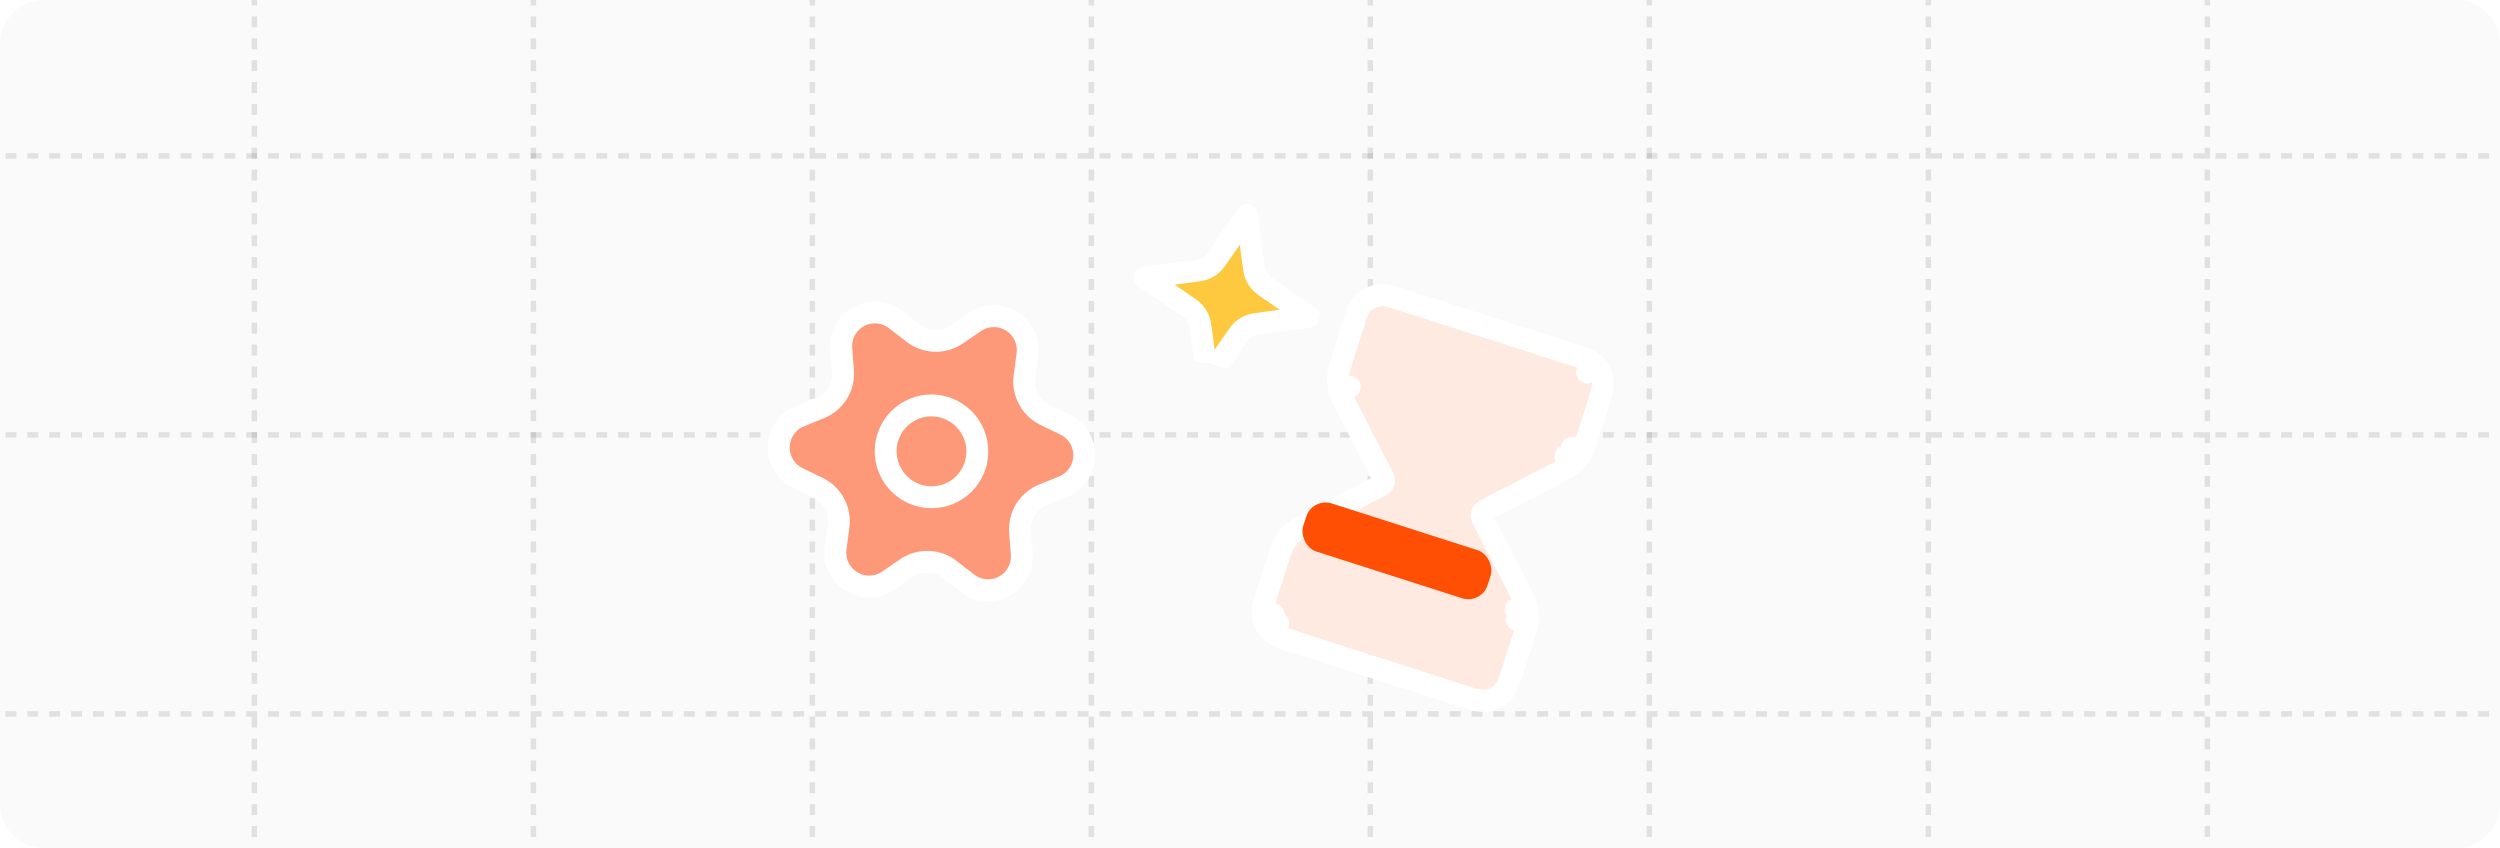 <svg width="457" height="155" viewBox="0 0 457 155" fill="none" xmlns="http://www.w3.org/2000/svg">
<g clip-path="url(#clip0_7671_18109)">
<path d="M0 8C0 3.582 3.582 0 8 0H449C453.418 0 457 3.582 457 8V147C457 151.418 453.418 155 449 155H8C3.582 155 0 151.418 0 147V8Z" fill="#FAFAFA"/>
<line opacity="0.1" x1="46.5" y1="-281" x2="46.5" y2="297" stroke="black" stroke-dasharray="2 2"/>
<line opacity="0.1" x1="97.5" y1="-281" x2="97.5" y2="297" stroke="black" stroke-dasharray="2 2"/>
<line opacity="0.1" x1="148.5" y1="-281" x2="148.5" y2="297" stroke="black" stroke-dasharray="2 2"/>
<line opacity="0.1" x1="199.5" y1="-281" x2="199.5" y2="297" stroke="black" stroke-dasharray="2 2"/>
<line opacity="0.1" x1="250.5" y1="-281" x2="250.5" y2="297" stroke="black" stroke-dasharray="2 2"/>
<line opacity="0.1" x1="301.5" y1="-281" x2="301.5" y2="297" stroke="black" stroke-dasharray="2 2"/>
<line opacity="0.1" x1="352.5" y1="-281" x2="352.5" y2="297" stroke="black" stroke-dasharray="2 2"/>
<line opacity="0.1" x1="403.5" y1="-281" x2="403.5" y2="297" stroke="black" stroke-dasharray="2 2"/>
<line opacity="0.1" x1="491" y1="28.5" x2="-42" y2="28.5" stroke="black" stroke-dasharray="2 2"/>
<line opacity="0.1" x1="491" y1="79.5" x2="-42" y2="79.5" stroke="black" stroke-dasharray="2 2"/>
<line opacity="0.1" x1="491" y1="130.5" x2="-42" y2="130.5" stroke="black" stroke-dasharray="2 2"/>
</g>
<g clip-path="url(#clip1_7671_18109)" filter="url(#filter0_dd_7671_18109)">
<g filter="url(#filter1_dd_7671_18109)">
<path d="M227.919 27.307L229.067 35.889C229.228 37.092 229.309 37.694 229.528 38.236C229.722 38.716 229.995 39.16 230.336 39.55C230.721 39.99 231.221 40.334 232.222 41.02L239.362 45.919L230.78 47.067C229.577 47.228 228.975 47.309 228.433 47.528C227.953 47.722 227.509 47.995 227.119 48.336C226.679 48.721 226.335 49.221 225.649 50.222L220.75 57.362L219.602 48.78C219.441 47.577 219.36 46.976 219.141 46.434C218.947 45.953 218.674 45.509 218.333 45.119C217.948 44.679 217.448 44.335 216.447 43.649L209.307 38.75L217.889 37.602C219.092 37.441 219.693 37.36 220.236 37.141C220.716 36.947 221.16 36.674 221.55 36.333C221.99 35.948 222.334 35.448 223.02 34.447L227.919 27.307Z" fill="#FFC93F"/>
<path d="M227.919 27.307L229.067 35.889C229.228 37.092 229.309 37.694 229.528 38.236C229.722 38.716 229.995 39.16 230.336 39.55C230.721 39.99 231.221 40.334 232.222 41.02L239.362 45.919L230.78 47.067C229.577 47.228 228.975 47.309 228.433 47.528C227.953 47.722 227.509 47.995 227.119 48.336C226.679 48.721 226.335 49.221 225.649 50.222L220.75 57.362L219.602 48.78C219.441 47.577 219.36 46.976 219.141 46.434C218.947 45.953 218.674 45.509 218.333 45.119C217.948 44.679 217.448 44.335 216.447 43.649L209.307 38.75L217.889 37.602C219.092 37.441 219.693 37.36 220.236 37.141C220.716 36.947 221.16 36.674 221.55 36.333C221.99 35.948 222.334 35.448 223.02 34.447L227.919 27.307Z" stroke="white" stroke-width="4" stroke-linecap="round" stroke-linejoin="round"/>
</g>
</g>
<g filter="url(#filter2_dd_7671_18109)">
<path d="M287.145 55.652L255.484 45.503C253.842 44.977 253.021 44.714 252.291 44.833C251.65 44.937 251.057 45.242 250.599 45.703C250.079 46.228 249.816 47.049 249.29 48.691L247.34 54.772C246.881 56.206 246.651 56.924 246.596 57.65C246.548 58.295 246.602 58.942 246.755 59.57C246.928 60.278 247.273 60.948 247.962 62.287L253.801 73.635C254.59 75.168 254.984 75.934 254.987 76.674C254.99 77.324 254.787 77.958 254.406 78.486C253.974 79.085 253.208 79.48 251.675 80.269L240.327 86.108C238.987 86.797 238.318 87.141 237.766 87.617C237.276 88.038 236.856 88.534 236.52 89.087C236.142 89.709 235.912 90.427 235.453 91.861L233.503 97.942C232.977 99.584 232.714 100.405 232.832 101.135C232.937 101.776 233.241 102.369 233.703 102.827C234.228 103.347 235.049 103.61 236.69 104.136L268.352 114.285C269.994 114.811 270.815 115.074 271.545 114.956C272.186 114.851 272.779 114.547 273.236 114.085C273.757 113.56 274.02 112.739 274.546 111.098L276.496 105.016C276.955 103.582 277.185 102.865 277.24 102.138C277.288 101.494 277.234 100.846 277.081 100.218C276.908 99.51 276.563 98.841 275.874 97.501L270.035 86.153C269.246 84.62 268.852 83.854 268.849 83.115C268.846 82.464 269.049 81.83 269.429 81.303C269.861 80.703 270.628 80.309 272.161 79.52L283.509 73.68C284.848 72.991 285.518 72.647 286.07 72.171C286.56 71.75 286.98 71.254 287.316 70.702C287.694 70.079 287.924 69.362 288.383 67.928L290.333 61.846C290.859 60.204 291.122 59.383 291.003 58.654C290.899 58.012 290.594 57.419 290.133 56.962C289.608 56.441 288.787 56.178 287.145 55.652Z" fill="#FFEAE2"/>
<path d="M230.858 101.455L232.832 101.135L230.858 101.455C231.03 102.514 231.533 103.491 232.294 104.246L233.683 102.846L232.294 104.246C232.819 104.767 233.424 105.084 234.014 105.328C234.567 105.556 235.249 105.775 236.011 106.019L236.08 106.041L267.742 116.189L267.811 116.211C268.573 116.456 269.255 116.674 269.837 116.81C270.46 116.955 271.136 117.048 271.865 116.93C272.924 116.758 273.901 116.255 274.656 115.494C275.177 114.969 275.494 114.364 275.738 113.774C275.966 113.221 276.185 112.539 276.429 111.777L276.451 111.708L278.4 105.626C278.422 105.56 278.443 105.495 278.463 105.43C278.863 104.186 279.162 103.254 279.234 102.287L277.24 102.138L279.234 102.287C279.298 101.433 279.227 100.575 279.024 99.743L277.081 100.218L279.024 99.743C278.793 98.801 278.345 97.931 277.747 96.77C277.716 96.709 277.684 96.648 277.653 96.586L271.813 85.238C271.404 84.442 271.153 83.952 270.994 83.569C270.844 83.208 270.849 83.107 270.849 83.107C270.848 82.879 270.919 82.657 271.052 82.472C271.052 82.472 271.107 82.387 271.439 82.18C271.791 81.961 272.28 81.708 273.076 81.298L284.424 75.459C284.486 75.427 284.547 75.396 284.608 75.365C285.77 74.767 286.64 74.32 287.375 73.687L286.134 72.246L287.375 73.687C288.024 73.129 288.581 72.471 289.025 71.74L287.316 70.702L289.025 71.74C289.529 70.911 289.827 69.978 290.225 68.734C290.246 68.67 290.267 68.604 290.288 68.538L292.237 62.456L292.259 62.387C292.504 61.625 292.722 60.943 292.858 60.361C293.003 59.738 293.096 59.062 292.978 58.333C292.806 57.274 292.303 56.297 291.542 55.542L290.138 56.957L291.542 55.542C291.017 55.022 290.412 54.704 289.822 54.46C289.269 54.232 288.587 54.013 287.825 53.769L287.756 53.747L256.094 43.599C256.071 43.592 256.048 43.584 256.025 43.577C255.263 43.333 254.581 43.114 253.999 42.978C253.376 42.833 252.7 42.74 251.971 42.858C250.912 43.031 249.935 43.533 249.18 44.295C248.659 44.819 248.342 45.424 248.098 46.014C247.87 46.567 247.651 47.249 247.407 48.011C247.4 48.034 247.392 48.057 247.385 48.08L245.436 54.162C245.414 54.228 245.393 54.294 245.373 54.358C244.973 55.602 244.674 56.534 244.602 57.501C244.538 58.355 244.609 59.213 244.812 60.045L246.755 59.57L244.812 60.045C245.043 60.987 245.491 61.857 246.089 63.019C246.12 63.079 246.151 63.14 246.183 63.202L252.023 74.55C252.432 75.346 252.683 75.837 252.842 76.219C252.99 76.577 252.987 76.68 252.987 76.682L252.987 76.682C252.988 76.909 252.917 77.132 252.784 77.316L252.784 77.316C252.783 77.318 252.726 77.403 252.397 77.608C252.045 77.827 251.556 78.081 250.76 78.49L239.411 84.329C239.35 84.361 239.289 84.393 239.228 84.424C238.066 85.021 237.196 85.468 236.461 86.101C235.812 86.66 235.255 87.317 234.811 88.048C234.307 88.878 234.009 89.81 233.611 91.054C233.59 91.118 233.569 91.184 233.548 91.25L231.599 97.332L231.577 97.401C231.332 98.163 231.114 98.845 230.978 99.427C230.833 100.05 230.74 100.726 230.858 101.455Z" stroke="white" stroke-width="4" stroke-linecap="round" stroke-linejoin="round"/>
</g>
<rect x="239.913" y="90.897" width="35.399" height="9.234" rx="3.714" transform="rotate(17.772 239.913 90.897)" fill="#FF4F04"/>
<g filter="url(#filter3_dd_7671_18109)">
<path d="M173.658 98.126L176.838 100.594C177.784 101.329 178.923 101.774 180.114 101.874C181.306 101.975 182.501 101.727 183.553 101.16C184.605 100.594 185.47 99.734 186.043 98.684C186.615 97.634 186.871 96.439 186.779 95.245L186.471 91.231C186.364 89.805 186.708 88.384 187.455 87.168C188.208 85.947 189.327 84.997 190.654 84.454L194.37 82.938C195.476 82.486 196.427 81.722 197.106 80.738C197.786 79.755 198.166 78.594 198.2 77.397C198.234 76.2 197.922 75.018 197.299 73.994C196.677 72.97 195.772 72.148 194.693 71.628L191.069 69.879C189.774 69.249 188.712 68.224 188.035 66.951C187.353 65.685 187.089 64.237 187.28 62.814L187.818 58.825C187.978 57.639 187.79 56.431 187.278 55.347C186.767 54.264 185.952 53.351 184.934 52.721C183.916 52.09 182.738 51.767 181.543 51.793C180.348 51.819 179.187 52.191 178.2 52.865L174.887 55.132C173.703 55.94 172.294 56.351 170.86 56.306C169.43 56.258 168.051 55.757 166.921 54.876L163.729 52.414C162.783 51.679 161.645 51.234 160.453 51.134C159.261 51.033 158.067 51.281 157.015 51.848C155.962 52.414 155.097 53.274 154.525 54.324C153.952 55.374 153.696 56.569 153.788 57.764L154.096 61.778C154.209 63.207 153.867 64.633 153.12 65.854C152.367 67.075 151.247 68.025 149.921 68.568L146.193 70.09C145.087 70.542 144.137 71.306 143.457 72.29C142.778 73.273 142.398 74.434 142.364 75.631C142.329 76.828 142.642 78.01 143.264 79.034C143.887 80.058 144.792 80.88 145.87 81.4L149.495 83.148C150.788 83.773 151.851 84.791 152.532 86.057C153.214 87.323 153.478 88.771 153.287 90.195L152.75 94.183C152.59 95.369 152.777 96.577 153.289 97.661C153.801 98.745 154.615 99.657 155.633 100.287C156.651 100.918 157.829 101.24 159.024 101.214C160.219 101.188 161.38 100.817 162.367 100.143L165.68 97.876C166.864 97.069 168.273 96.657 169.707 96.702C171.14 96.746 172.523 97.245 173.658 98.126Z" fill="#FD9979"/>
<path d="M174.26 83.903C178.332 81.712 179.851 76.624 177.653 72.538C175.454 68.453 170.371 66.918 166.299 69.11C162.226 71.301 160.707 76.389 162.906 80.475C165.104 84.56 170.188 86.095 174.26 83.903Z" fill="#FD9979"/>
<path d="M173.658 98.126L176.838 100.594C177.784 101.329 178.923 101.774 180.114 101.874C181.306 101.975 182.501 101.727 183.553 101.16C184.605 100.594 185.47 99.734 186.043 98.684C186.615 97.634 186.871 96.439 186.779 95.245L186.471 91.231C186.364 89.805 186.708 88.384 187.455 87.168C188.208 85.947 189.327 84.997 190.654 84.454L194.37 82.938C195.476 82.486 196.427 81.722 197.106 80.738C197.786 79.755 198.166 78.594 198.2 77.397C198.234 76.2 197.922 75.018 197.299 73.994C196.677 72.97 195.772 72.148 194.693 71.628L191.069 69.879C189.774 69.249 188.712 68.224 188.035 66.951C187.353 65.685 187.089 64.237 187.28 62.814L187.818 58.825C187.978 57.639 187.79 56.431 187.278 55.347C186.767 54.264 185.952 53.351 184.934 52.721C183.916 52.09 182.738 51.767 181.543 51.793C180.348 51.819 179.187 52.191 178.2 52.865L174.887 55.132C173.703 55.94 172.294 56.351 170.86 56.306C169.43 56.258 168.051 55.757 166.921 54.876L163.729 52.414C162.783 51.679 161.645 51.234 160.453 51.134C159.261 51.033 158.067 51.281 157.015 51.848C155.962 52.414 155.097 53.274 154.525 54.324C153.952 55.374 153.696 56.569 153.788 57.764L154.096 61.778C154.209 63.207 153.867 64.633 153.12 65.854C152.367 67.075 151.247 68.025 149.921 68.568L146.193 70.09C145.087 70.542 144.137 71.306 143.457 72.29C142.778 73.273 142.398 74.434 142.364 75.631C142.329 76.828 142.642 78.01 143.264 79.034C143.887 80.058 144.792 80.88 145.87 81.4L149.495 83.148C150.788 83.773 151.851 84.791 152.532 86.057C153.214 87.323 153.478 88.771 153.287 90.195L152.75 94.183C152.59 95.369 152.777 96.577 153.289 97.661C153.801 98.745 154.615 99.657 155.633 100.287C156.651 100.918 157.829 101.24 159.024 101.214C160.219 101.188 161.38 100.817 162.367 100.143L165.68 97.876C166.864 97.069 168.273 96.657 169.707 96.702C171.14 96.746 172.523 97.245 173.658 98.126Z" stroke="white" stroke-width="4" stroke-linecap="round" stroke-linejoin="round"/>
<path d="M174.26 83.903C178.332 81.712 179.851 76.624 177.653 72.538C175.454 68.453 170.371 66.918 166.299 69.11C162.226 71.301 160.707 76.389 162.906 80.475C165.104 84.56 170.188 86.095 174.26 83.903Z" stroke="white" stroke-width="4" stroke-linecap="round" stroke-linejoin="round"/>
</g>
<defs>
<filter id="filter0_dd_7671_18109" x="190" y="12" width="68.669" height="68.668" filterUnits="userSpaceOnUse" color-interpolation-filters="sRGB">
<feFlood flood-opacity="0" result="BackgroundImageFix"/>
<feColorMatrix in="SourceAlpha" type="matrix" values="0 0 0 0 0 0 0 0 0 0 0 0 0 0 0 0 0 0 127 0" result="hardAlpha"/>
<feOffset dy="2"/>
<feGaussianBlur stdDeviation="1"/>
<feComposite in2="hardAlpha" operator="out"/>
<feColorMatrix type="matrix" values="0 0 0 0 0 0 0 0 0 0 0 0 0 0 0 0 0 0 0.03 0"/>
<feBlend mode="normal" in2="BackgroundImageFix" result="effect1_dropShadow_7671_18109"/>
<feColorMatrix in="SourceAlpha" type="matrix" values="0 0 0 0 0 0 0 0 0 0 0 0 0 0 0 0 0 0 127 0" result="hardAlpha"/>
<feOffset dy="4"/>
<feGaussianBlur stdDeviation="6"/>
<feComposite in2="hardAlpha" operator="out"/>
<feColorMatrix type="matrix" values="0 0 0 0 0 0 0 0 0 0 0 0 0 0 0 0 0 0 0.02 0"/>
<feBlend mode="normal" in2="effect1_dropShadow_7671_18109" result="effect2_dropShadow_7671_18109"/>
<feBlend mode="normal" in="SourceGraphic" in2="effect2_dropShadow_7671_18109" result="shape"/>
</filter>
<filter id="filter1_dd_7671_18109" x="195.307" y="17.307" width="58.056" height="58.057" filterUnits="userSpaceOnUse" color-interpolation-filters="sRGB">
<feFlood flood-opacity="0" result="BackgroundImageFix"/>
<feColorMatrix in="SourceAlpha" type="matrix" values="0 0 0 0 0 0 0 0 0 0 0 0 0 0 0 0 0 0 127 0" result="hardAlpha"/>
<feOffset dy="2"/>
<feGaussianBlur stdDeviation="1"/>
<feComposite in2="hardAlpha" operator="out"/>
<feColorMatrix type="matrix" values="0 0 0 0 0 0 0 0 0 0 0 0 0 0 0 0 0 0 0.03 0"/>
<feBlend mode="normal" in2="BackgroundImageFix" result="effect1_dropShadow_7671_18109"/>
<feColorMatrix in="SourceAlpha" type="matrix" values="0 0 0 0 0 0 0 0 0 0 0 0 0 0 0 0 0 0 127 0" result="hardAlpha"/>
<feOffset dy="4"/>
<feGaussianBlur stdDeviation="6"/>
<feComposite in2="hardAlpha" operator="out"/>
<feColorMatrix type="matrix" values="0 0 0 0 0 0 0 0 0 0 0 0 0 0 0 0 0 0 0.02 0"/>
<feBlend mode="normal" in2="effect1_dropShadow_7671_18109" result="effect2_dropShadow_7671_18109"/>
<feBlend mode="normal" in="SourceGraphic" in2="effect2_dropShadow_7671_18109" result="shape"/>
</filter>
<filter id="filter2_dd_7671_18109" x="206.52" y="25.948" width="110.795" height="122.748" filterUnits="userSpaceOnUse" color-interpolation-filters="sRGB">
<feFlood flood-opacity="0" result="BackgroundImageFix"/>
<feColorMatrix in="SourceAlpha" type="matrix" values="0 0 0 0 0 0 0 0 0 0 0 0 0 0 0 0 0 0 127 0" result="hardAlpha"/>
<feOffset dy="3.714"/>
<feGaussianBlur stdDeviation="1.857"/>
<feComposite in2="hardAlpha" operator="out"/>
<feColorMatrix type="matrix" values="0 0 0 0 0 0 0 0 0 0 0 0 0 0 0 0 0 0 0.03 0"/>
<feBlend mode="normal" in2="BackgroundImageFix" result="effect1_dropShadow_7671_18109"/>
<feColorMatrix in="SourceAlpha" type="matrix" values="0 0 0 0 0 0 0 0 0 0 0 0 0 0 0 0 0 0 127 0" result="hardAlpha"/>
<feOffset dy="7.428"/>
<feGaussianBlur stdDeviation="11.142"/>
<feComposite in2="hardAlpha" operator="out"/>
<feColorMatrix type="matrix" values="0 0 0 0 0 0 0 0 0 0 0 0 0 0 0 0 0 0 0.02 0"/>
<feBlend mode="normal" in2="effect1_dropShadow_7671_18109" result="effect2_dropShadow_7671_18109"/>
<feBlend mode="normal" in="SourceGraphic" in2="effect2_dropShadow_7671_18109" result="shape"/>
</filter>
<filter id="filter3_dd_7671_18109" x="128.361" y="41.111" width="83.841" height="78.785" filterUnits="userSpaceOnUse" color-interpolation-filters="sRGB">
<feFlood flood-opacity="0" result="BackgroundImageFix"/>
<feColorMatrix in="SourceAlpha" type="matrix" values="0 0 0 0 0 0 0 0 0 0 0 0 0 0 0 0 0 0 127 0" result="hardAlpha"/>
<feOffset dy="2"/>
<feGaussianBlur stdDeviation="1"/>
<feComposite in2="hardAlpha" operator="out"/>
<feColorMatrix type="matrix" values="0 0 0 0 0 0 0 0 0 0 0 0 0 0 0 0 0 0 0.03 0"/>
<feBlend mode="normal" in2="BackgroundImageFix" result="effect1_dropShadow_7671_18109"/>
<feColorMatrix in="SourceAlpha" type="matrix" values="0 0 0 0 0 0 0 0 0 0 0 0 0 0 0 0 0 0 127 0" result="hardAlpha"/>
<feOffset dy="4"/>
<feGaussianBlur stdDeviation="6"/>
<feComposite in2="hardAlpha" operator="out"/>
<feColorMatrix type="matrix" values="0 0 0 0 0 0 0 0 0 0 0 0 0 0 0 0 0 0 0.02 0"/>
<feBlend mode="normal" in2="effect1_dropShadow_7671_18109" result="effect2_dropShadow_7671_18109"/>
<feBlend mode="normal" in="SourceGraphic" in2="effect2_dropShadow_7671_18109" result="shape"/>
</filter>
<clipPath id="clip0_7671_18109">
<rect width="457" height="155" fill="white"/>
</clipPath>
<clipPath id="clip1_7671_18109">
<rect width="37.078" height="37.078" fill="white" transform="translate(210.603 20) rotate(13.415)"/>
</clipPath>
</defs>
</svg>
